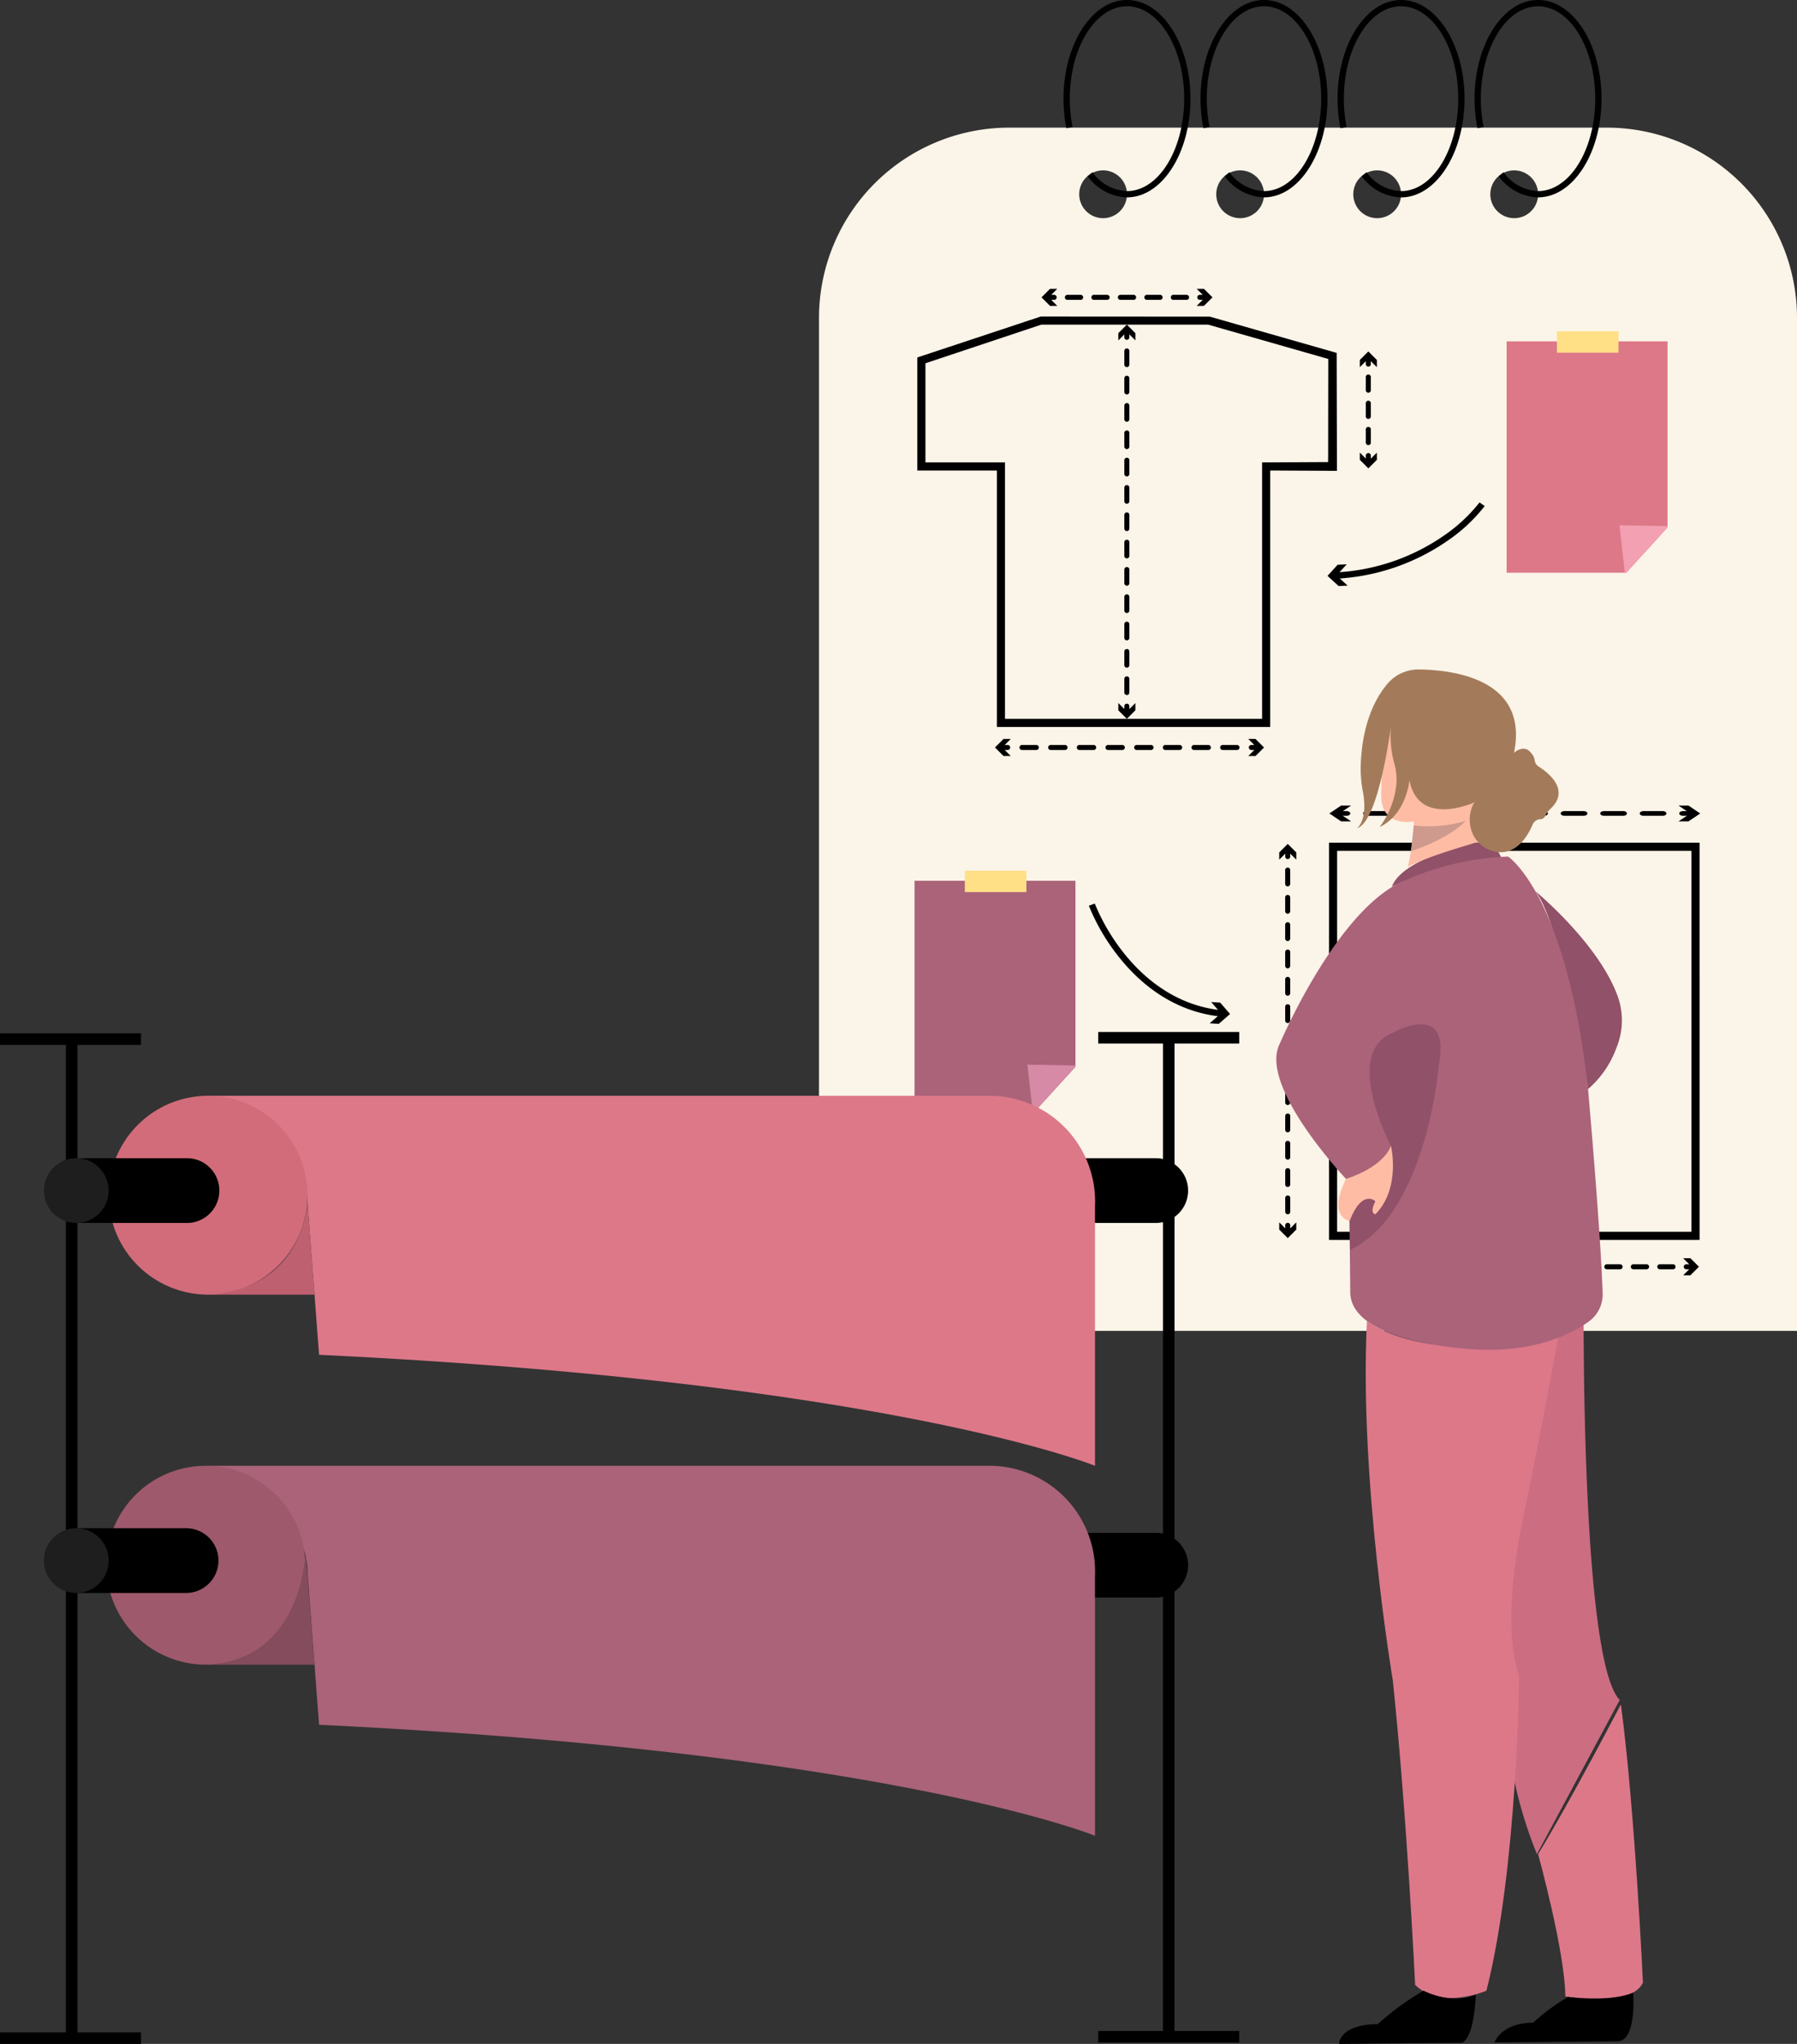 <svg xmlns="http://www.w3.org/2000/svg" width="295.051" height="335.518" viewBox="0 0 295.051 335.518">
  <rect x="0" y="0" width="295.051" height="335.518" fill="#333333" stroke="none"/>
  <g id="Grupo_1101864" data-name="Grupo 1101864" transform="translate(0 0.004)">
    <g id="Grupo_1101865" data-name="Grupo 1101865" transform="translate(0 -0.004)">
      <path id="Trazado_892754" data-name="Trazado 892754" d="M1425.986,202h-98.113a31.232,31.232,0,0,0-31.232,31.232v166.29h160.577V233.228A31.233,31.233,0,0,0,1425.986,202m-82.7,14.861a3.922,3.922,0,1,1,3.922-3.922,3.922,3.922,0,0,1-3.922,3.922m22.5,0a3.922,3.922,0,1,1,3.922-3.922,3.922,3.922,0,0,1-3.922,3.922m22.5,0a3.922,3.922,0,1,1,3.922-3.922,3.922,3.922,0,0,1-3.922,3.922m22.5,0a3.922,3.922,0,1,1,3.922-3.922,3.922,3.922,0,0,1-3.922,3.922" transform="translate(-1162.167 -181.047)" fill="#fbf4e8"/>
      <path id="Trazado_892755" data-name="Trazado 892755" d="M1694.146,32.4a8.368,8.368,0,0,1-6.465-3.473l.8-.652a7.378,7.378,0,0,0,5.665,3.092c5.178,0,9.391-6.805,9.391-15.17s-4.213-15.17-9.391-15.17-9.391,6.805-9.391,15.17a23.721,23.721,0,0,0,.452,4.646l-1.012.2a24.745,24.745,0,0,1-.472-4.849c0-8.934,4.676-16.2,10.423-16.2s10.423,7.268,10.423,16.2-4.676,16.2-10.423,16.2" transform="translate(-1509.105 0.003)"/>
      <path id="Trazado_892756" data-name="Trazado 892756" d="M1911.071,32.4a8.369,8.369,0,0,1-6.466-3.473l.8-.652a7.379,7.379,0,0,0,5.666,3.092c5.178,0,9.391-6.805,9.391-15.17s-4.213-15.17-9.391-15.17-9.391,6.805-9.391,15.17a23.712,23.712,0,0,0,.452,4.646l-1.012.2a24.745,24.745,0,0,1-.472-4.849c0-8.934,4.676-16.2,10.423-16.2s10.423,7.268,10.423,16.2-4.676,16.2-10.423,16.2" transform="translate(-1703.533 0.003)"/>
      <path id="Trazado_892757" data-name="Trazado 892757" d="M2128,32.4a8.367,8.367,0,0,1-6.465-3.473l.8-.652A7.378,7.378,0,0,0,2128,31.369c5.178,0,9.391-6.805,9.391-15.17s-4.213-15.17-9.391-15.17-9.391,6.805-9.391,15.17a23.711,23.711,0,0,0,.452,4.646l-1.012.2a24.735,24.735,0,0,1-.472-4.849c0-8.934,4.676-16.2,10.423-16.2s10.423,7.268,10.423,16.2S2133.744,32.4,2128,32.4" transform="translate(-1897.961 0.003)"/>
      <path id="Trazado_892758" data-name="Trazado 892758" d="M2344.922,32.4a8.367,8.367,0,0,1-6.465-3.473l.8-.652a7.378,7.378,0,0,0,5.665,3.092c5.178,0,9.391-6.805,9.391-15.17s-4.213-15.17-9.391-15.17-9.391,6.805-9.391,15.17a23.711,23.711,0,0,0,.452,4.646l-1.012.2a24.754,24.754,0,0,1-.472-4.849c0-8.934,4.675-16.2,10.423-16.2s10.423,7.268,10.423,16.2-4.676,16.2-10.423,16.2" transform="translate(-2092.389 0.003)"/>
      <path id="Trazado_892759" data-name="Trazado 892759" d="M2164.914,1399.1h-27.39l-3.229-28.829-2.828,28.829h-27.4v-65.2h60.844Zm-26.2-1.333h24.864v-62.532H2105.4v62.532h24.856l3.949-40.257Z" transform="translate(-1885.858 -1195.562)"/>
      <path id="Trazado_892760" data-name="Trazado 892760" d="M1510.213,568.354h-44.878V526.261h-13.063V507.7l20.262-6.718L1500.3,501l20.824,5.95.047,19.363-10.954-.056Zm-43.545-1.333h42.212V524.927l10.842-.055.024-16.925-19.727-5.636h-27.377l-19.037,6.345v16.271h13.063Z" transform="translate(-1301.657 -449.021)"/>
      <path id="Trazado_892761" data-name="Trazado 892761" d="M1780.435,520.913a.413.413,0,0,1-.413-.413v-1.135a.413.413,0,0,1,.826,0V520.5a.413.413,0,0,1-.413.413" transform="translate(-1595.417 -465.131)"/>
      <path id="Trazado_892762" data-name="Trazado 892762" d="M1780.435,608.412a.413.413,0,0,1-.413-.413v-2.243a.413.413,0,0,1,.826,0V608a.413.413,0,0,1-.413.413m0-4.485a.413.413,0,0,1-.413-.413v-2.243a.413.413,0,0,1,.826,0v2.243a.413.413,0,0,1-.413.413m0-4.485a.413.413,0,0,1-.413-.413v-2.243a.413.413,0,1,1,.826,0v2.243a.413.413,0,0,1-.413.413m0-4.485a.413.413,0,0,1-.413-.413V592.3a.413.413,0,0,1,.826,0v2.243a.413.413,0,0,1-.413.413m0-4.485a.413.413,0,0,1-.413-.413v-2.243a.413.413,0,1,1,.826,0v2.243a.413.413,0,0,1-.413.413m0-4.485a.413.413,0,0,1-.413-.413V583.33a.413.413,0,1,1,.826,0v2.243a.413.413,0,0,1-.413.413m0-4.485a.413.413,0,0,1-.413-.413v-2.243a.413.413,0,0,1,.826,0v2.243a.413.413,0,0,1-.413.413m0-4.485a.413.413,0,0,1-.413-.413V574.36a.413.413,0,1,1,.826,0V576.6a.413.413,0,0,1-.413.413m0-4.485a.413.413,0,0,1-.413-.413v-2.243a.413.413,0,0,1,.826,0v2.243a.413.413,0,0,1-.413.413m0-4.485a.413.413,0,0,1-.413-.413v-2.243a.413.413,0,0,1,.826,0v2.243a.413.413,0,0,1-.413.413m0-4.485a.413.413,0,0,1-.413-.413V560.9a.413.413,0,1,1,.826,0v2.243a.413.413,0,0,1-.413.413m0-4.485a.413.413,0,0,1-.413-.413v-2.243a.413.413,0,0,1,.826,0v2.243a.413.413,0,0,1-.413.413m0-4.485a.413.413,0,0,1-.413-.413v-2.243a.413.413,0,0,1,.826,0v2.243a.413.413,0,0,1-.413.413" transform="translate(-1595.417 -494.322)"/>
      <path id="Trazado_892763" data-name="Trazado 892763" d="M1780.435,1115.719a.413.413,0,0,1-.413-.413v-1.135a.413.413,0,0,1,.826,0v1.135a.413.413,0,0,1-.413.413" transform="translate(-1595.417 -998.25)"/>
      <path id="Trazado_892764" data-name="Trazado 892764" d="M1770.507,516.421l1.4-1.4,1.4,1.4v-1.188l-1.4-1.4-1.4,1.4Z" transform="translate(-1586.888 -460.543)"/>
      <path id="Trazado_892765" data-name="Trazado 892765" d="M1770.507,1112.827l1.4,1.4,1.4-1.4v1.188l-1.4,1.4-1.4-1.4Z" transform="translate(-1586.888 -997.416)"/>
      <path id="Trazado_892766" data-name="Trazado 892766" d="M2035.174,1342.841a.413.413,0,0,1-.413-.413v-1.135a.413.413,0,1,1,.825,0v1.135a.413.413,0,0,1-.413.413" transform="translate(-1823.737 -1201.818)"/>
      <path id="Trazado_892767" data-name="Trazado 892767" d="M2035.174,1430.341a.413.413,0,0,1-.413-.413v-2.243a.413.413,0,1,1,.825,0v2.243a.413.413,0,0,1-.413.413m0-4.485a.413.413,0,0,1-.413-.413V1423.2a.413.413,0,1,1,.825,0v2.243a.413.413,0,0,1-.413.413m0-4.485a.413.413,0,0,1-.413-.413v-2.243a.413.413,0,1,1,.825,0v2.243a.413.413,0,0,1-.413.413m0-4.485a.413.413,0,0,1-.413-.413v-2.243a.413.413,0,1,1,.825,0v2.243a.413.413,0,0,1-.413.413m0-4.485a.413.413,0,0,1-.413-.413v-2.243a.413.413,0,1,1,.825,0v2.243a.413.413,0,0,1-.413.413m0-4.485a.413.413,0,0,1-.413-.413v-2.243a.413.413,0,1,1,.825,0v2.243a.413.413,0,0,1-.413.413m0-4.485a.413.413,0,0,1-.413-.413v-2.243a.413.413,0,1,1,.825,0v2.243a.413.413,0,0,1-.413.413m0-4.485a.413.413,0,0,1-.413-.413v-2.243a.413.413,0,1,1,.825,0v2.243a.413.413,0,0,1-.413.413m0-4.485a.413.413,0,0,1-.413-.413V1391.8a.413.413,0,1,1,.825,0v2.243a.413.413,0,0,1-.413.413m0-4.485a.413.413,0,0,1-.413-.413v-2.243a.413.413,0,1,1,.825,0v2.243a.413.413,0,0,1-.413.413m0-4.485a.413.413,0,0,1-.413-.413v-2.243a.413.413,0,1,1,.825,0v2.243a.413.413,0,0,1-.413.413m0-4.485a.413.413,0,0,1-.413-.413v-2.243a.413.413,0,1,1,.825,0v2.243a.413.413,0,0,1-.413.413m0-4.485a.413.413,0,0,1-.413-.413v-2.243a.413.413,0,1,1,.825,0v2.243a.413.413,0,0,1-.413.413" transform="translate(-1823.737 -1231.009)"/>
      <path id="Trazado_892768" data-name="Trazado 892768" d="M2035.174,1937.648a.413.413,0,0,1-.413-.413V1936.1a.413.413,0,1,1,.825,0v1.135a.413.413,0,0,1-.413.413" transform="translate(-1823.737 -1734.937)"/>
      <path id="Trazado_892769" data-name="Trazado 892769" d="M2025.245,1338.349l1.4-1.4,1.4,1.4v-1.188l-1.4-1.4-1.4,1.4Z" transform="translate(-1815.208 -1197.23)"/>
      <path id="Trazado_892770" data-name="Trazado 892770" d="M2025.245,1934.756l1.4,1.4,1.4-1.4v1.188l-1.4,1.4-1.4-1.4Z" transform="translate(-1815.208 -1734.102)"/>
      <path id="Trazado_892771" data-name="Trazado 892771" d="M1581.926,1179.981h-1.135a.413.413,0,1,1,0-.826h1.135a.413.413,0,0,1,0,.826" transform="translate(-1416.478 -1056.865)"/>
      <path id="Trazado_892772" data-name="Trazado 892772" d="M1649.736,1179.981h-2.354a.413.413,0,1,1,0-.826h2.354a.413.413,0,1,1,0,.826m-4.707,0h-2.354a.413.413,0,1,1,0-.826h2.354a.413.413,0,1,1,0,.826m-4.707,0h-2.354a.413.413,0,0,1,0-.826h2.354a.413.413,0,1,1,0,.826m-4.707,0h-2.354a.413.413,0,1,1,0-.826h2.354a.413.413,0,1,1,0,.826m-4.707,0h-2.353a.413.413,0,1,1,0-.826h2.353a.413.413,0,1,1,0,.826m-4.707,0h-2.354a.413.413,0,0,1,0-.826h2.354a.413.413,0,1,1,0,.826m-4.707,0h-2.354a.413.413,0,1,1,0-.826h2.354a.413.413,0,1,1,0,.826m-4.707,0h-2.354a.413.413,0,0,1,0-.826h2.354a.413.413,0,1,1,0,.826" transform="translate(-1446.63 -1056.865)"/>
      <path id="Trazado_892773" data-name="Trazado 892773" d="M1978.673,1179.981h-1.135a.413.413,0,0,1,0-.826h1.135a.413.413,0,0,1,0,.826" transform="translate(-1772.078 -1056.865)"/>
      <path id="Trazado_892774" data-name="Trazado 892774" d="M1577.848,1172.44l-1.4-1.4,1.4-1.4h-1.188l-1.4,1.4,1.4,1.4Z" transform="translate(-1411.891 -1048.337)"/>
      <path id="Trazado_892775" data-name="Trazado 892775" d="M1976.2,1172.44l1.4-1.4-1.4-1.4h1.188l1.4,1.4-1.4,1.4Z" transform="translate(-1771.245 -1048.337)"/>
      <path id="Trazado_892776" data-name="Trazado 892776" d="M2113.828,1284.61h-1.565c-.315,0-.569-.172-.569-.385s.254-.385.569-.385h1.565c.314,0,.569.172.569.385s-.255.385-.569.385" transform="translate(-1892.691 -1150.694)"/>
      <path id="Trazado_892777" data-name="Trazado 892777" d="M2207.3,1284.61h-3.245c-.314,0-.569-.172-.569-.385s.255-.385.569-.385h3.245c.314,0,.569.172.569.385s-.255.385-.569.385m-6.489,0h-3.244c-.314,0-.569-.172-.569-.385s.255-.385.569-.385h3.244c.314,0,.569.172.569.385s-.255.385-.569.385m-6.489,0h-3.245c-.314,0-.569-.172-.569-.385s.255-.385.569-.385h3.245c.314,0,.569.172.569.385s-.255.385-.569.385m-6.489,0h-3.244c-.314,0-.569-.172-.569-.385s.255-.385.569-.385h3.244c.314,0,.569.172.569.385s-.255.385-.569.385m-6.489,0H2178.1c-.314,0-.569-.172-.569-.385s.254-.385.569-.385h3.244c.314,0,.569.172.569.385s-.255.385-.569.385m-6.489,0h-3.244c-.314,0-.569-.172-.569-.385s.255-.385.569-.385h3.244c.314,0,.569.172.569.385s-.255.385-.569.385m-6.489,0h-3.245c-.314,0-.569-.172-.569-.385s.255-.385.569-.385h3.245c.314,0,.569.172.569.385s-.255.385-.569.385m-6.489,0h-3.245c-.314,0-.569-.172-.569-.385s.255-.385.569-.385h3.245c.314,0,.569.172.569.385s-.255.385-.569.385" transform="translate(-1934.254 -1150.694)"/>
      <path id="Trazado_892778" data-name="Trazado 892778" d="M2660.745,1284.61h-1.565c-.314,0-.569-.172-.569-.385s.255-.385.569-.385h1.565c.314,0,.569.172.569.385s-.255.385-.569.385" transform="translate(-2382.888 -1150.694)"/>
      <path id="Trazado_892779" data-name="Trazado 892779" d="M2108.205,1277.586l-1.931-1.3,1.931-1.3h-1.638l-1.93,1.3,1.93,1.3Z" transform="translate(-1886.366 -1142.751)"/>
      <path id="Trazado_892780" data-name="Trazado 892780" d="M2657.329,1277.586l1.931-1.3-1.931-1.3h1.639l1.929,1.3-1.929,1.3Z" transform="translate(-2381.738 -1142.751)"/>
      <path id="Trazado_892781" data-name="Trazado 892781" d="M2162.765,563.321a.413.413,0,0,1-.413-.413v-1.135a.413.413,0,1,1,.825,0v1.135a.413.413,0,0,1-.413.413" transform="translate(-1938.096 -503.141)"/>
      <path id="Trazado_892782" data-name="Trazado 892782" d="M2162.765,604.585a.413.413,0,0,1-.413-.413v-2.148a.413.413,0,1,1,.825,0v2.148a.413.413,0,0,1-.413.413m0-4.3a.413.413,0,0,1-.413-.413v-2.148a.413.413,0,1,1,.825,0v2.148a.413.413,0,0,1-.413.413m0-4.3a.413.413,0,0,1-.413-.413v-2.148a.413.413,0,1,1,.825,0v2.148a.413.413,0,0,1-.413.413" transform="translate(-1938.096 -531.516)"/>
      <path id="Trazado_892783" data-name="Trazado 892783" d="M2162.765,719.261a.413.413,0,0,1-.413-.413v-1.135a.413.413,0,1,1,.825,0v1.135a.413.413,0,0,1-.413.413" transform="translate(-1938.096 -642.909)"/>
      <path id="Trazado_892784" data-name="Trazado 892784" d="M2152.837,558.829l1.4-1.4,1.4,1.4v-1.188l-1.4-1.4-1.4,1.4Z" transform="translate(-1929.567 -498.553)"/>
      <path id="Trazado_892785" data-name="Trazado 892785" d="M2152.837,716.369l1.4,1.4,1.4-1.4v1.188l-1.4,1.4-1.4-1.4Z" transform="translate(-1929.567 -642.074)"/>
      <path id="Trazado_892786" data-name="Trazado 892786" d="M1655.562,467.51h-1.135a.413.413,0,1,1,0-.826h1.135a.413.413,0,0,1,0,.826" transform="translate(-1482.477 -418.284)"/>
      <path id="Trazado_892787" data-name="Trazado 892787" d="M1705.9,467.51h-2.174a.413.413,0,1,1,0-.826h2.174a.413.413,0,1,1,0,.826m-4.348,0h-2.174a.413.413,0,0,1,0-.826h2.174a.413.413,0,1,1,0,.826m-4.348,0h-2.174a.413.413,0,0,1,0-.826h2.174a.413.413,0,1,1,0,.826m-4.348,0h-2.174a.413.413,0,1,1,0-.826h2.174a.413.413,0,1,1,0,.826m-4.348,0h-2.174a.413.413,0,1,1,0-.826h2.174a.413.413,0,0,1,0,.826" transform="translate(-1511.075 -418.284)"/>
      <path id="Trazado_892788" data-name="Trazado 892788" d="M1897.078,467.51h-1.135a.413.413,0,0,1,0-.826h1.135a.413.413,0,0,1,0,.826" transform="translate(-1698.945 -418.284)"/>
      <path id="Trazado_892789" data-name="Trazado 892789" d="M1651.483,459.969l-1.4-1.4,1.4-1.4h-1.188l-1.4,1.4,1.4,1.4Z" transform="translate(-1477.889 -409.756)"/>
      <path id="Trazado_892790" data-name="Trazado 892790" d="M1894.6,459.969l1.4-1.4-1.4-1.4h1.188l1.4,1.4-1.4,1.4Z" transform="translate(-1698.112 -409.756)"/>
      <path id="Trazado_892792" data-name="Trazado 892792" d="M2476.083,2001.909h-2.174a.413.413,0,0,1,0-.826h2.174a.413.413,0,0,1,0,.826m-4.348,0h-2.174a.413.413,0,0,1,0-.826h2.174a.413.413,0,0,1,0,.826m-4.348,0h-2.174a.413.413,0,1,1,0-.826h2.174a.413.413,0,0,1,0,.826m-4.348,0h-2.174a.413.413,0,0,1,0-.826h2.174a.413.413,0,0,1,0,.826m-4.348,0h-2.174a.413.413,0,0,1,0-.826h2.174a.413.413,0,1,1,0,.826" transform="translate(-2201.383 -1793.551)"/>
      <path id="Trazado_892793" data-name="Trazado 892793" d="M2667.263,2001.909h-1.135a.413.413,0,0,1,0-.826h1.135a.413.413,0,0,1,0,.826" transform="translate(-2389.255 -1793.551)"/>
      <path id="Trazado_892795" data-name="Trazado 892795" d="M2664.785,1994.368l1.4-1.4-1.4-1.4h1.188l1.4,1.4-1.4,1.4Z" transform="translate(-2388.421 -1785.024)"/>
      <path id="Trazado_892796" data-name="Trazado 892796" d="M1474.31,1394.091v30.541l-6.772,7.436h-19.647v-37.977Z" transform="translate(-1297.731 -1249.51)" fill="#aa6379"/>
      <path id="Trazado_892797" data-name="Trazado 892797" d="M1634.455,1685.272v.215l-6.772,7.437h-.244l-.873-7.794Z" transform="translate(-1457.875 -1510.365)" fill="#d68aa5"/>
      <rect id="Rectángulo_402267" data-name="Rectángulo 402267" width="10.113" height="3.509" transform="translate(158.416 142.93)" fill="#ffe086"/>
      <path id="Trazado_892798" data-name="Trazado 892798" d="M2411.667,540.32v30.541l-6.772,7.436h-19.647V540.32Z" transform="translate(-2137.875 -484.283)" fill="#dd7889"/>
      <path id="Trazado_892799" data-name="Trazado 892799" d="M2571.811,831.5v.215l-6.772,7.436h-.243l-.873-7.794Z" transform="translate(-2298.019 -745.138)" fill="#f2a0b2"/>
      <rect id="Rectángulo_402268" data-name="Rectángulo 402268" width="10.113" height="3.509" transform="translate(255.629 54.386)" fill="#ffe086"/>
      <path id="Trazado_892800" data-name="Trazado 892800" d="M1745.8,1448.754c-8.155-.73-13.7-5.65-16.908-9.65a33.872,33.872,0,0,1-5.056-8.567l.968-.358a33.48,33.48,0,0,0,4.913,8.3c3.084,3.833,8.394,8.547,16.176,9.243Z" transform="translate(-1545.055 -1281.855)"/>
      <path id="Trazado_892801" data-name="Trazado 892801" d="M1915.111,1589.51l1.87-1.622-1.623-1.869,1.482.1,1.622,1.869-1.868,1.622Z" transform="translate(-1716.496 -1421.533)"/>
      <path id="Trazado_892802" data-name="Trazado 892802" d="M2112.807,807.7l-.055-1.031a34.176,34.176,0,0,0,17.993-6.07,26.239,26.239,0,0,0,5.822-5.433l.842.6a26.7,26.7,0,0,1-6.031,5.652,35.2,35.2,0,0,1-18.571,6.284" transform="translate(-1893.639 -712.696)"/>
      <path id="Trazado_892803" data-name="Trazado 892803" d="M2104.808,893.261l-1.672,1.825,1.825,1.671-1.484.065-1.824-1.671,1.671-1.825Z" transform="translate(-1883.691 -800.621)"/>
      <g id="Grupo_1101866" data-name="Grupo 1101866">
        <rect id="Rectángulo_402269" data-name="Rectángulo 402269" width="1.898" height="163.993" transform="translate(10.819 170.385)"/>
        <rect id="Rectángulo_402270" data-name="Rectángulo 402270" width="1.898" height="163.993" transform="translate(190.946 170.541)"/>
        <path id="Trazado_892804" data-name="Trazado 892804" d="M1671.339,1606.787H1653.1v10.629h18.242a5.315,5.315,0,1,0,0-10.629" transform="translate(-1481.655 -1416.662)"/>
        <path id="Trazado_892806" data-name="Trazado 892806" d="M1671.339,2199.765H1653.1v10.629h18.242a5.315,5.315,0,1,0,0-10.629" transform="translate(-1481.655 -1948.143)"/>
        <path id="Trazado_892808" data-name="Trazado 892808" d="M329.432,1507.957h128.2a17.361,17.361,0,0,1,17.441,17.479q-.005.33-.019.667V1568.7s-33.519-13.722-127.4-18.222l-1.9-25.054c.063-7.428-8.4-15.924-15.686-17.349q-.314-.061-.637-.113" transform="translate(-295.267 -1328.082)" fill="#dd7889"/>
        <path id="Trazado_892809" data-name="Trazado 892809" d="M204.684,1524.28a16.323,16.323,0,1,1-16.323-16.323,16.323,16.323,0,0,1,16.323,16.323" transform="translate(-154.195 -1328.082)" fill="#d26c7a"/>
        <path id="Trazado_892810" data-name="Trazado 892810" d="M329.432,1691.519h17.474l-1.15-15.185s-.569,14.236-16.323,15.185" transform="translate(-295.267 -1478.997)" fill="#bf6070"/>
        <path id="Trazado_892811" data-name="Trazado 892811" d="M137.649,1606.787H119.407v10.629h18.242a5.315,5.315,0,1,0,0-10.629" transform="translate(-107.023 -1416.662)"/>
        <path id="Trazado_892812" data-name="Trazado 892812" d="M80.176,1612.1a5.315,5.315,0,1,1-5.315-5.315,5.315,5.315,0,0,1,5.315,5.315" transform="translate(-62.334 -1416.661)" fill="#1e1e1e"/>
        <path id="Trazado_892813" data-name="Trazado 892813" d="M329.432,2093.614h128.2a17.361,17.361,0,0,1,17.441,17.479q-.005.33-.019.667v42.592s-33.519-13.722-127.4-18.221l-1.9-25.054c.063-7.428-8.4-15.924-15.686-17.349q-.314-.062-.637-.113" transform="translate(-295.267 -1853)" fill="#aa6379"/>
        <path id="Trazado_892814" data-name="Trazado 892814" d="M201.023,2109.938a16.323,16.323,0,1,1-16.323-16.323,16.323,16.323,0,0,1,16.323,16.323" transform="translate(-150.914 -1853.001)" fill="#9e596c"/>
        <path id="Trazado_892815" data-name="Trazado 892815" d="M329.432,2247.466h17.474l-1.486-18.623s-.233,17.674-15.987,18.623" transform="translate(-295.267 -1974.205)" fill="#844c5d"/>
        <path id="Trazado_892816" data-name="Trazado 892816" d="M137.649,2192.444H119.407v10.629h18.242a5.315,5.315,0,0,0,0-10.629" transform="translate(-107.023 -1941.581)"/>
        <path id="Trazado_892817" data-name="Trazado 892817" d="M80.176,2197.759a5.315,5.315,0,1,1-5.315-5.315,5.315,5.315,0,0,1,5.315,5.315" transform="translate(-62.334 -1941.581)" fill="#1e1e1e"/>
        <rect id="Rectángulo_402271" data-name="Rectángulo 402271" width="23.156" height="1.898" transform="translate(0 333.619)"/>
        <rect id="Rectángulo_402272" data-name="Rectángulo 402272" width="23.156" height="1.898" transform="translate(180.317 333.396)"/>
        <rect id="Rectángulo_402273" data-name="Rectángulo 402273" width="23.156" height="1.898" transform="translate(180.317 169.402)"/>
        <rect id="Rectángulo_402274" data-name="Rectángulo 402274" width="23.156" height="1.898" transform="translate(0 169.626)"/>
      </g>
      <g id="Grupo_1101867" data-name="Grupo 1101867">
        <path id="Trazado_892791" data-name="Trazado 892791" d="M2425.925,2002h-1.266a.461.461,0,0,1,0-.921h1.266a.461.461,0,0,1,0,.921" transform="translate(-2167.952 -1782.277)"/>
        <path id="Trazado_892794" data-name="Trazado 892794" d="M2421.967,1994.692l-1.562-1.562,1.563-1.561h-1.326l-1.561,1.561,1.561,1.562Z" transform="translate(-2163.426 -1773.864)"/>
        <path id="Trazado_892818" data-name="Trazado 892818" d="M2200.413,1302.138s-13.805,2.258-15.882,7.6c0,0,11.648-5.428,18.039-4.425,0,0-.01-1.063-2.157-3.17" transform="translate(-1956.011 -1164.19)" fill="#915168"/>
        <path id="Trazado_892819" data-name="Trazado 892819" d="M2186.576,1120.7l.03,3.191s-8.489,2.208-12.722,4.375a37.727,37.727,0,0,0,.993-7.455s-5.307,1.114-5.358-4.2c0,0-.111-11.7,3.519-16Z" transform="translate(-1942.736 -985.973)" fill="#febca5"/>
        <path id="Trazado_892820" data-name="Trazado 892820" d="M2220.685,1274.55a21.459,21.459,0,0,1-8.517.747l-.47,4.217s5.826-1.743,8.987-4.964" transform="translate(-1980.035 -1139.793)" fill="#ce9a8d"/>
        <path id="Trazado_892821" data-name="Trazado 892821" d="M2388.165,1374.153s10.55,8.688,13.607,17.47a11.728,11.728,0,0,1-.261,8.205,16.264,16.264,0,0,1-4.681,6.824s-4.206-26.833-8.665-32.5" transform="translate(-2136.088 -1227.874)" fill="#915168"/>
        <path id="Trazado_892822" data-name="Trazado 892822" d="M2396.63,2576.032s10.656,2.027,12.742-2.247c0,0-1.335-28.7-3.623-45.7,0,0-8.357,16.033-13.594,24.592,0,0,4.405,15.912,4.475,23.357" transform="translate(-2139.616 -2248.312)" fill="#dd7889"/>
        <path id="Trazado_892823" data-name="Trazado 892823" d="M2353.8,1976.93s-.521,59.119,5.921,65.625l-13.6,25.31a71.785,71.785,0,0,1-3.659-11.845l-2.155-73.666s10.358,1.176,13.489-5.423" transform="translate(-2093.773 -1763.501)" fill="#cc6d82"/>
        <path id="Trazado_892824" data-name="Trazado 892824" d="M2179.143,1986.828s-2.58,14.032-5.63,28.951c0,0-4.093,17.056-.812,26.6,0,0-.235,31.378-5.362,51.636,0,0-7.415,3.26-11.708-.953,0,0-1.325-27.641-3.663-49.955,0,0-5.565-33-4.248-59.032,0,0,8.547,7.406,31.424,2.755" transform="translate(-1923.279 -1767.235)" fill="#dd7889"/>
        <path id="Trazado_892825" data-name="Trazado 892825" d="M2032.066,1378.072s-14.5-15.285-10.846-22.233c0,0,8.844-20.824,19.429-26.242a45.574,45.574,0,0,1,18.04-4.425s9.632,6.291,13.124,38.166c0,0,2.006,22.417,2.4,33.486a5.51,5.51,0,0,1-2.315,4.7c-3.041,2.148-9.106,5.135-18.83,4.533,0,0-20.217-.873-20.3-9.38l-.111-11.7Z" transform="translate(-1811.07 -1184.56)" fill="#aa6379"/>
        <path id="Trazado_892826" data-name="Trazado 892826" d="M2130.993,1583.077s-8.122-15.346.356-18.616c0,0,9.521-5.408,7.495,5.247,0,0-1.9,24.451-14.6,30.436l-.105-11.152s7.424-2.2,6.858-5.915" transform="translate(-1902.602 -1394.952)" fill="#915168"/>
        <path id="Trazado_892827" data-name="Trazado 892827" d="M2117.322,1735.874s1.66,6.9-2.553,11.192c0,0-1.064.01-.02-2.127,0,0-2.147-2.107-4.224,3.231,0,0-3.728-.5-.6-6.908,0,0,5.834-1.65,7.394-5.388" transform="translate(-1888.932 -1547.749)" fill="#febca5"/>
        <path id="Trazado_892828" data-name="Trazado 892828" d="M2132.122,2935.038s-.111,6.812-2.227,7.9l-20.207.191s-.03-3.191,6.351-3.251a44.284,44.284,0,0,1,7.528-5.491s4.492,2.392,8.555.656" transform="translate(-1889.826 -2607.607)"/>
        <path id="Trazado_892829" data-name="Trazado 892829" d="M2353.087,2937.078s.633,7.969-2.558,8l-20.207.191s1.034-3.2,6.351-3.251a32.527,32.527,0,0,1,5.752-4.224s6.93.919,10.662-.715" transform="translate(-2084.937 -2609.991)"/>
        <path id="Trazado_892830" data-name="Trazado 892830" d="M2135.079,1085.756s1.862-1.25.963-6.084a19.855,19.855,0,0,1-.344-4.221c.1-3.484.863-9.31,4.436-13.475a6.627,6.627,0,0,1,5.113-2.3c5.657.069,18.093,1.57,15.617,13.679,0,0,1.683-1.574,2.872.114a1.9,1.9,0,0,1,.506,1.037,1.476,1.476,0,0,0,.662,1.1c1.662,1.058,5.258,3.9,1.905,6.986a3.671,3.671,0,0,0-.817,1.13.881.881,0,0,1-.811.535,1.429,1.429,0,0,0-1.256.883c-.751,1.769-2.616,5.028-5.995,4.468a5.161,5.161,0,0,1-3.717-2.678,5.763,5.763,0,0,1,.124-5.43s-9.15,4.212-10.636-3.653c0,0-.468,5.575-4.9,7.7a14.008,14.008,0,0,0,2.773-7.286,9.609,9.609,0,0,0-.4-3.259,18.266,18.266,0,0,1-.247-8.048s-1.965,17.581-5.852,18.8" transform="translate(-1912.28 -949.779)" fill="#a37b5a"/>
      </g>
    </g>
  </g>
</svg>
